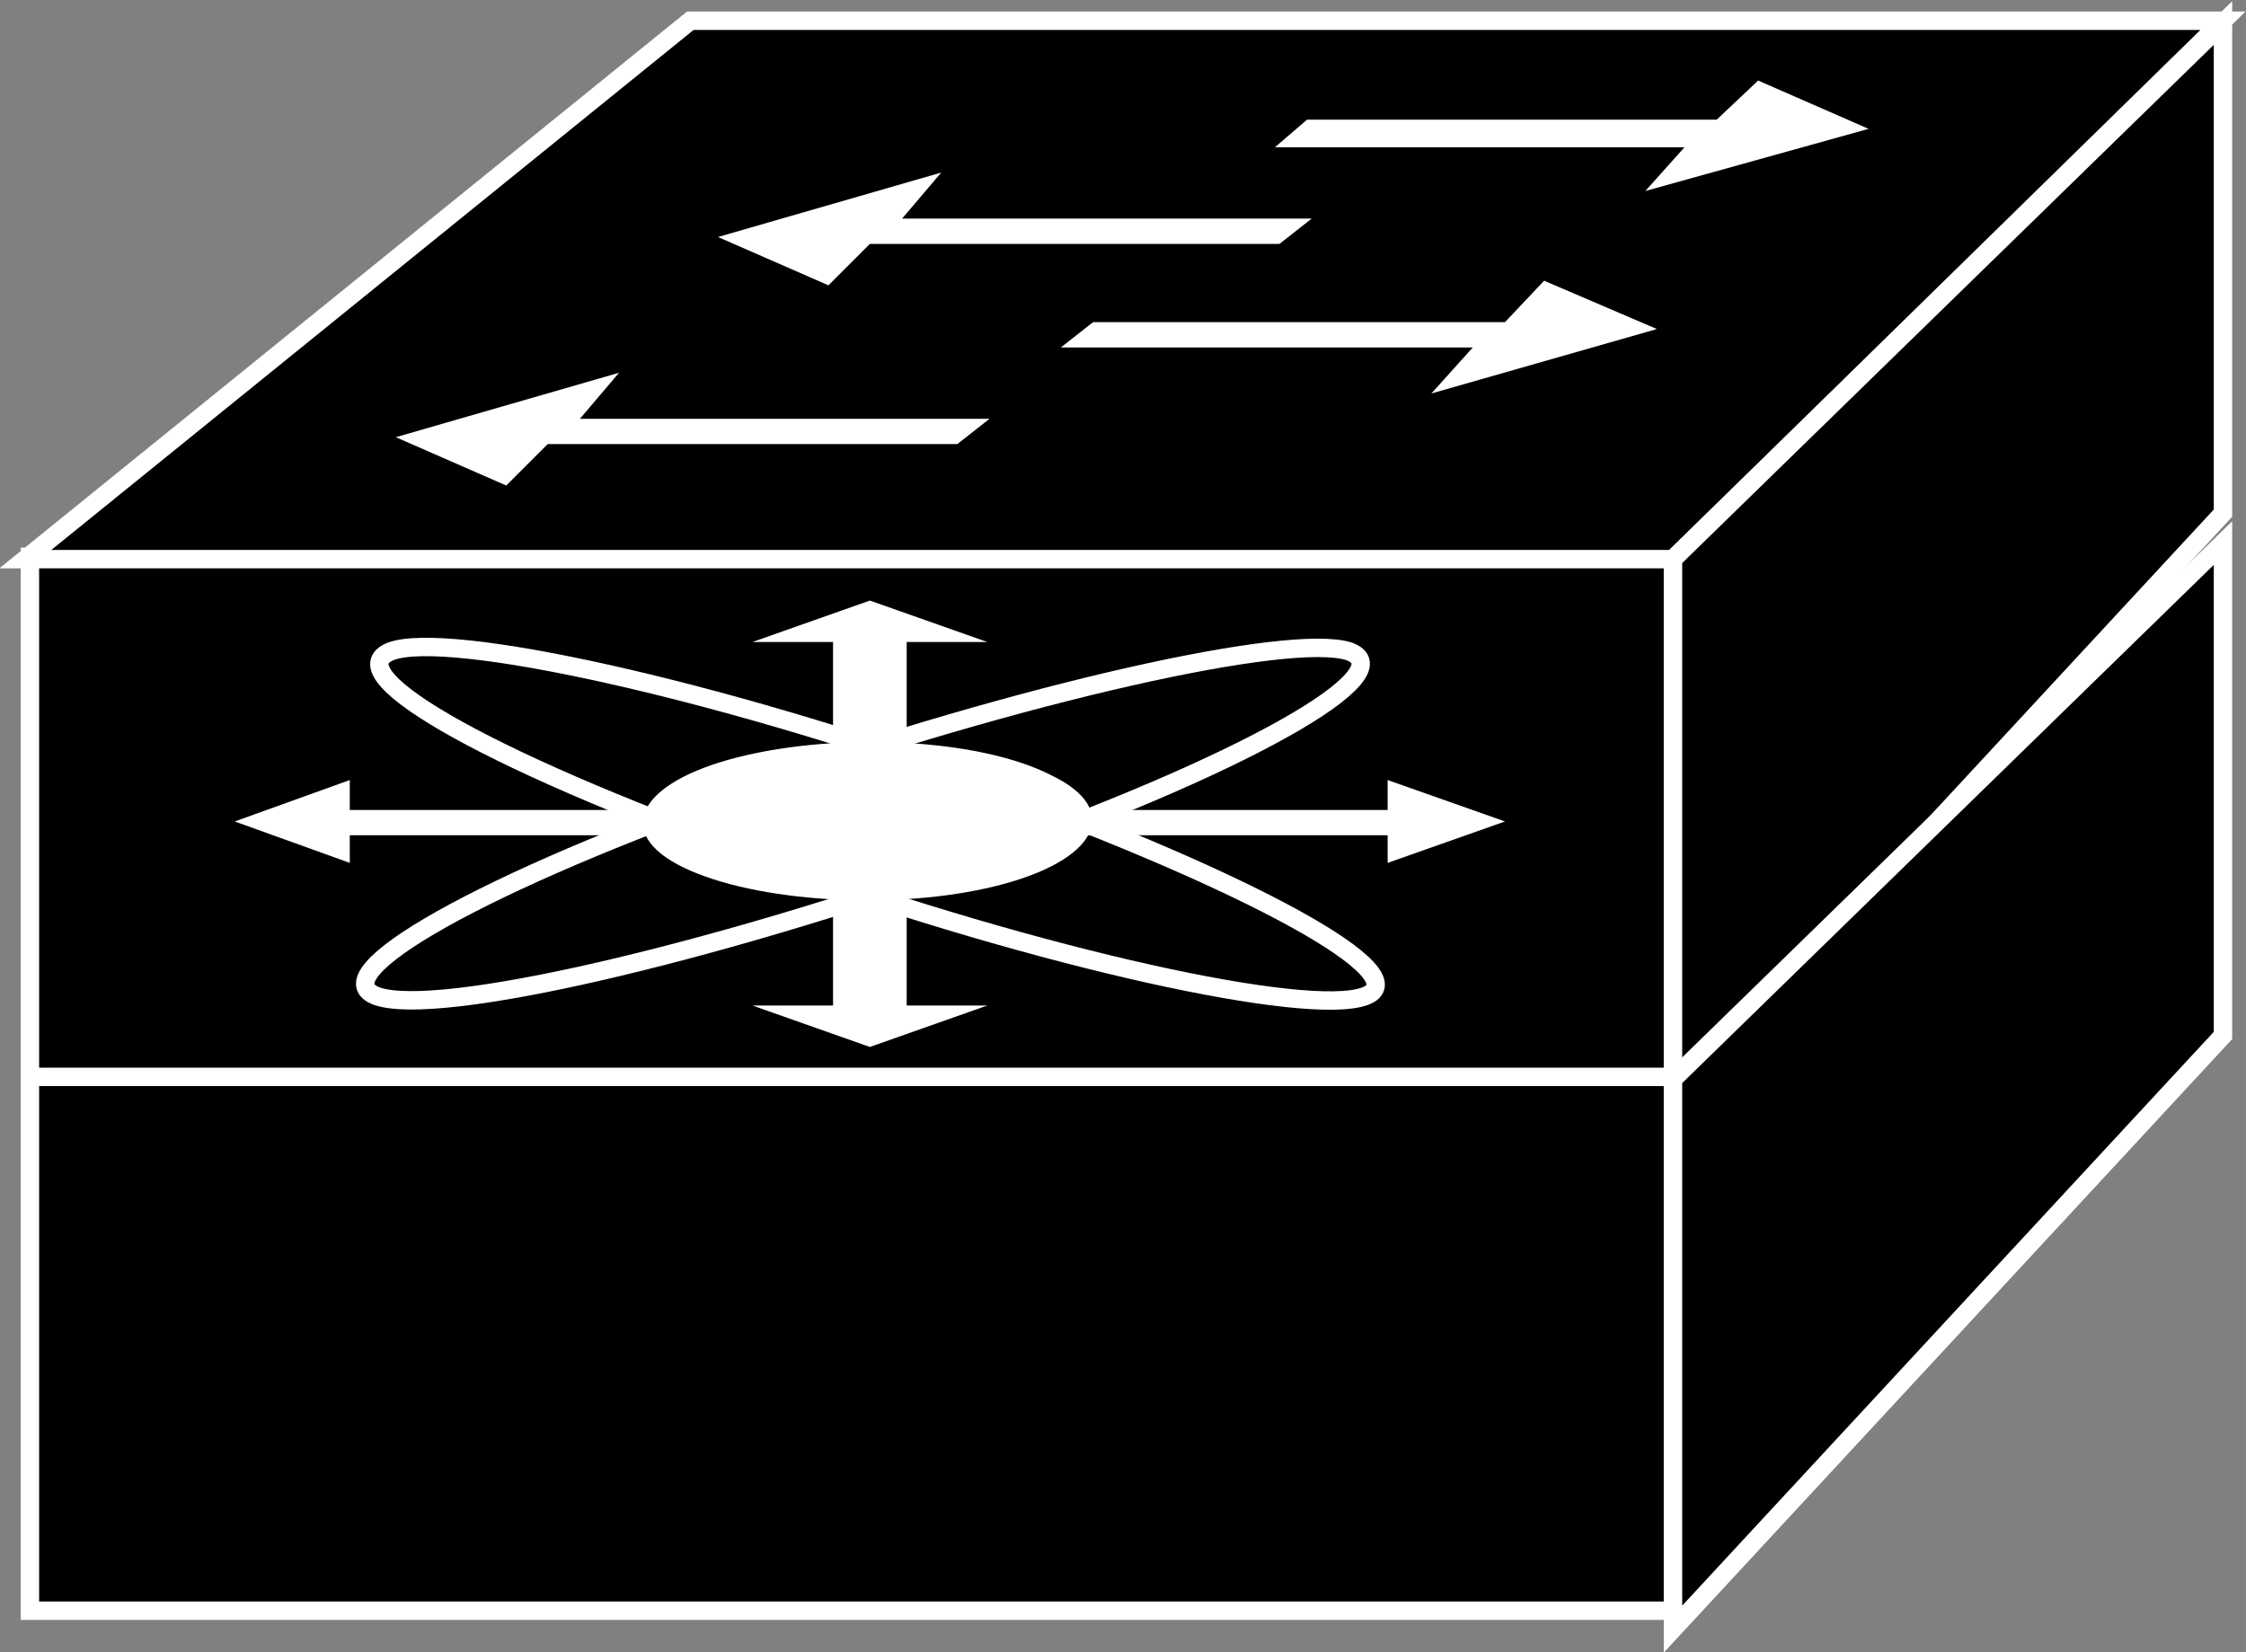 <?xml version="1.0" encoding="utf-8"?>
<!-- Generator: Adobe Illustrator 20.1.0, SVG Export Plug-In . SVG Version: 6.00 Build 0)  -->
<svg version="1.1" id="Layer_1" xmlns="http://www.w3.org/2000/svg" xmlns:xlink="http://www.w3.org/1999/xlink" x="0px" y="0px"
	 viewBox="0 0 97.6 71.8" style="enable-background:new 0 0 97.6 71.8;" xml:space="preserve">
<rect x="0" y="0" width="97.6" height="71.8" fill="#808080" stroke="none"/>
<style type="text/css">
	.st0{fill:#000000;stroke:#FFFFFF;stroke-width:0.8;}
	.st1{fill:#FFFFFF;}
	.st2{fill:none;stroke:#FFFFFF;stroke-width:0.8;}
	.st3{fill:#FFFFFF;}
</style>
<g>
	<g>
		<g>
			<rect x="1.3" y="24.2" class="st0" width="71.4" height="23.2"/>
			<polygon class="st0" points="1.1,24.3 30,0.9 96.6,0.9 72.7,24.3 			"/>
			<polygon class="st0" points="72.7,48.1 96.6,22.3 96.6,1 72.7,24.3 			"/>
			<polygon class="st1" points="43,18.2 41.6,19.3 23.8,19.3 22,21.1 17.2,19 26.9,16.2 25.2,18.2 			"/>
			<polygon class="st1" points="57,9.5 55.6,10.6 37.8,10.6 36,12.4 31.2,10.3 40.9,7.5 39.2,9.5 			"/>
			<polygon class="st1" points="46.1,15.1 47.5,14 65.4,14 67.1,12.2 72,14.3 62.2,17.1 64,15.1 			"/>
			<polygon class="st1" points="55.4,6.4 56.8,5.2 74.6,5.2 76.4,3.5 81.2,5.6 71.5,8.3 73.2,6.4 			"/>
		</g>
	</g>
	<rect x="1.3" y="46.8" class="st0" width="71.4" height="23.2"/>
	<polygon class="st0" points="72.7,70.8 96.6,45 96.6,23.6 72.7,46.9 	"/>
	<g>
		<polygon class="st1" points="28.6,35.2 15.2,35.2 15.2,33.9 10.2,35.7 15.2,37.5 15.2,36.3 28.6,36.3 		"/>
		<polygon class="st1" points="36.2,39 36.2,43.7 32.7,43.7 37.8,45.5 42.9,43.7 39.4,43.7 39.4,39 		"/>
		<polygon class="st1" points="36.2,32.6 36.2,27.9 32.7,27.9 37.8,26.1 42.9,27.9 39.4,27.9 39.4,32.6 		"/>
		<polygon class="st1" points="47,36.3 60.3,36.3 60.3,37.5 65.4,35.7 60.3,33.9 60.3,35.2 47,35.2 		"/>
		<path class="st2" d="M59.3,43.3c-2.5,0.9-14-1.6-25.7-5.8c-11.7-4.1-19.2-8.2-16.6-9.2c2.5-0.9,14,1.6,25.7,5.8
			C54.3,38.3,61.8,42.4,59.3,43.3z"/>
		<path class="st2" d="M58.6,28.3c2.6,0.9-4.6,5-16.3,9.1c-11.6,4.1-23.2,6.8-25.9,5.9c-2.6-0.9,4.6-5,16.3-9.1
			C44.4,30.1,56,27.5,58.6,28.3z"/>
	</g>
	<path class="st3" d="M43.3,38.5c4.4-1.1,5.5-3.3,2.4-4.8c-3.1-1.6-9.2-1.9-13.6-0.8c-4.4,1.1-5.5,3.3-2.4,4.8
		C32.8,39.2,38.9,39.6,43.3,38.5z"/>
</g>
</svg>
